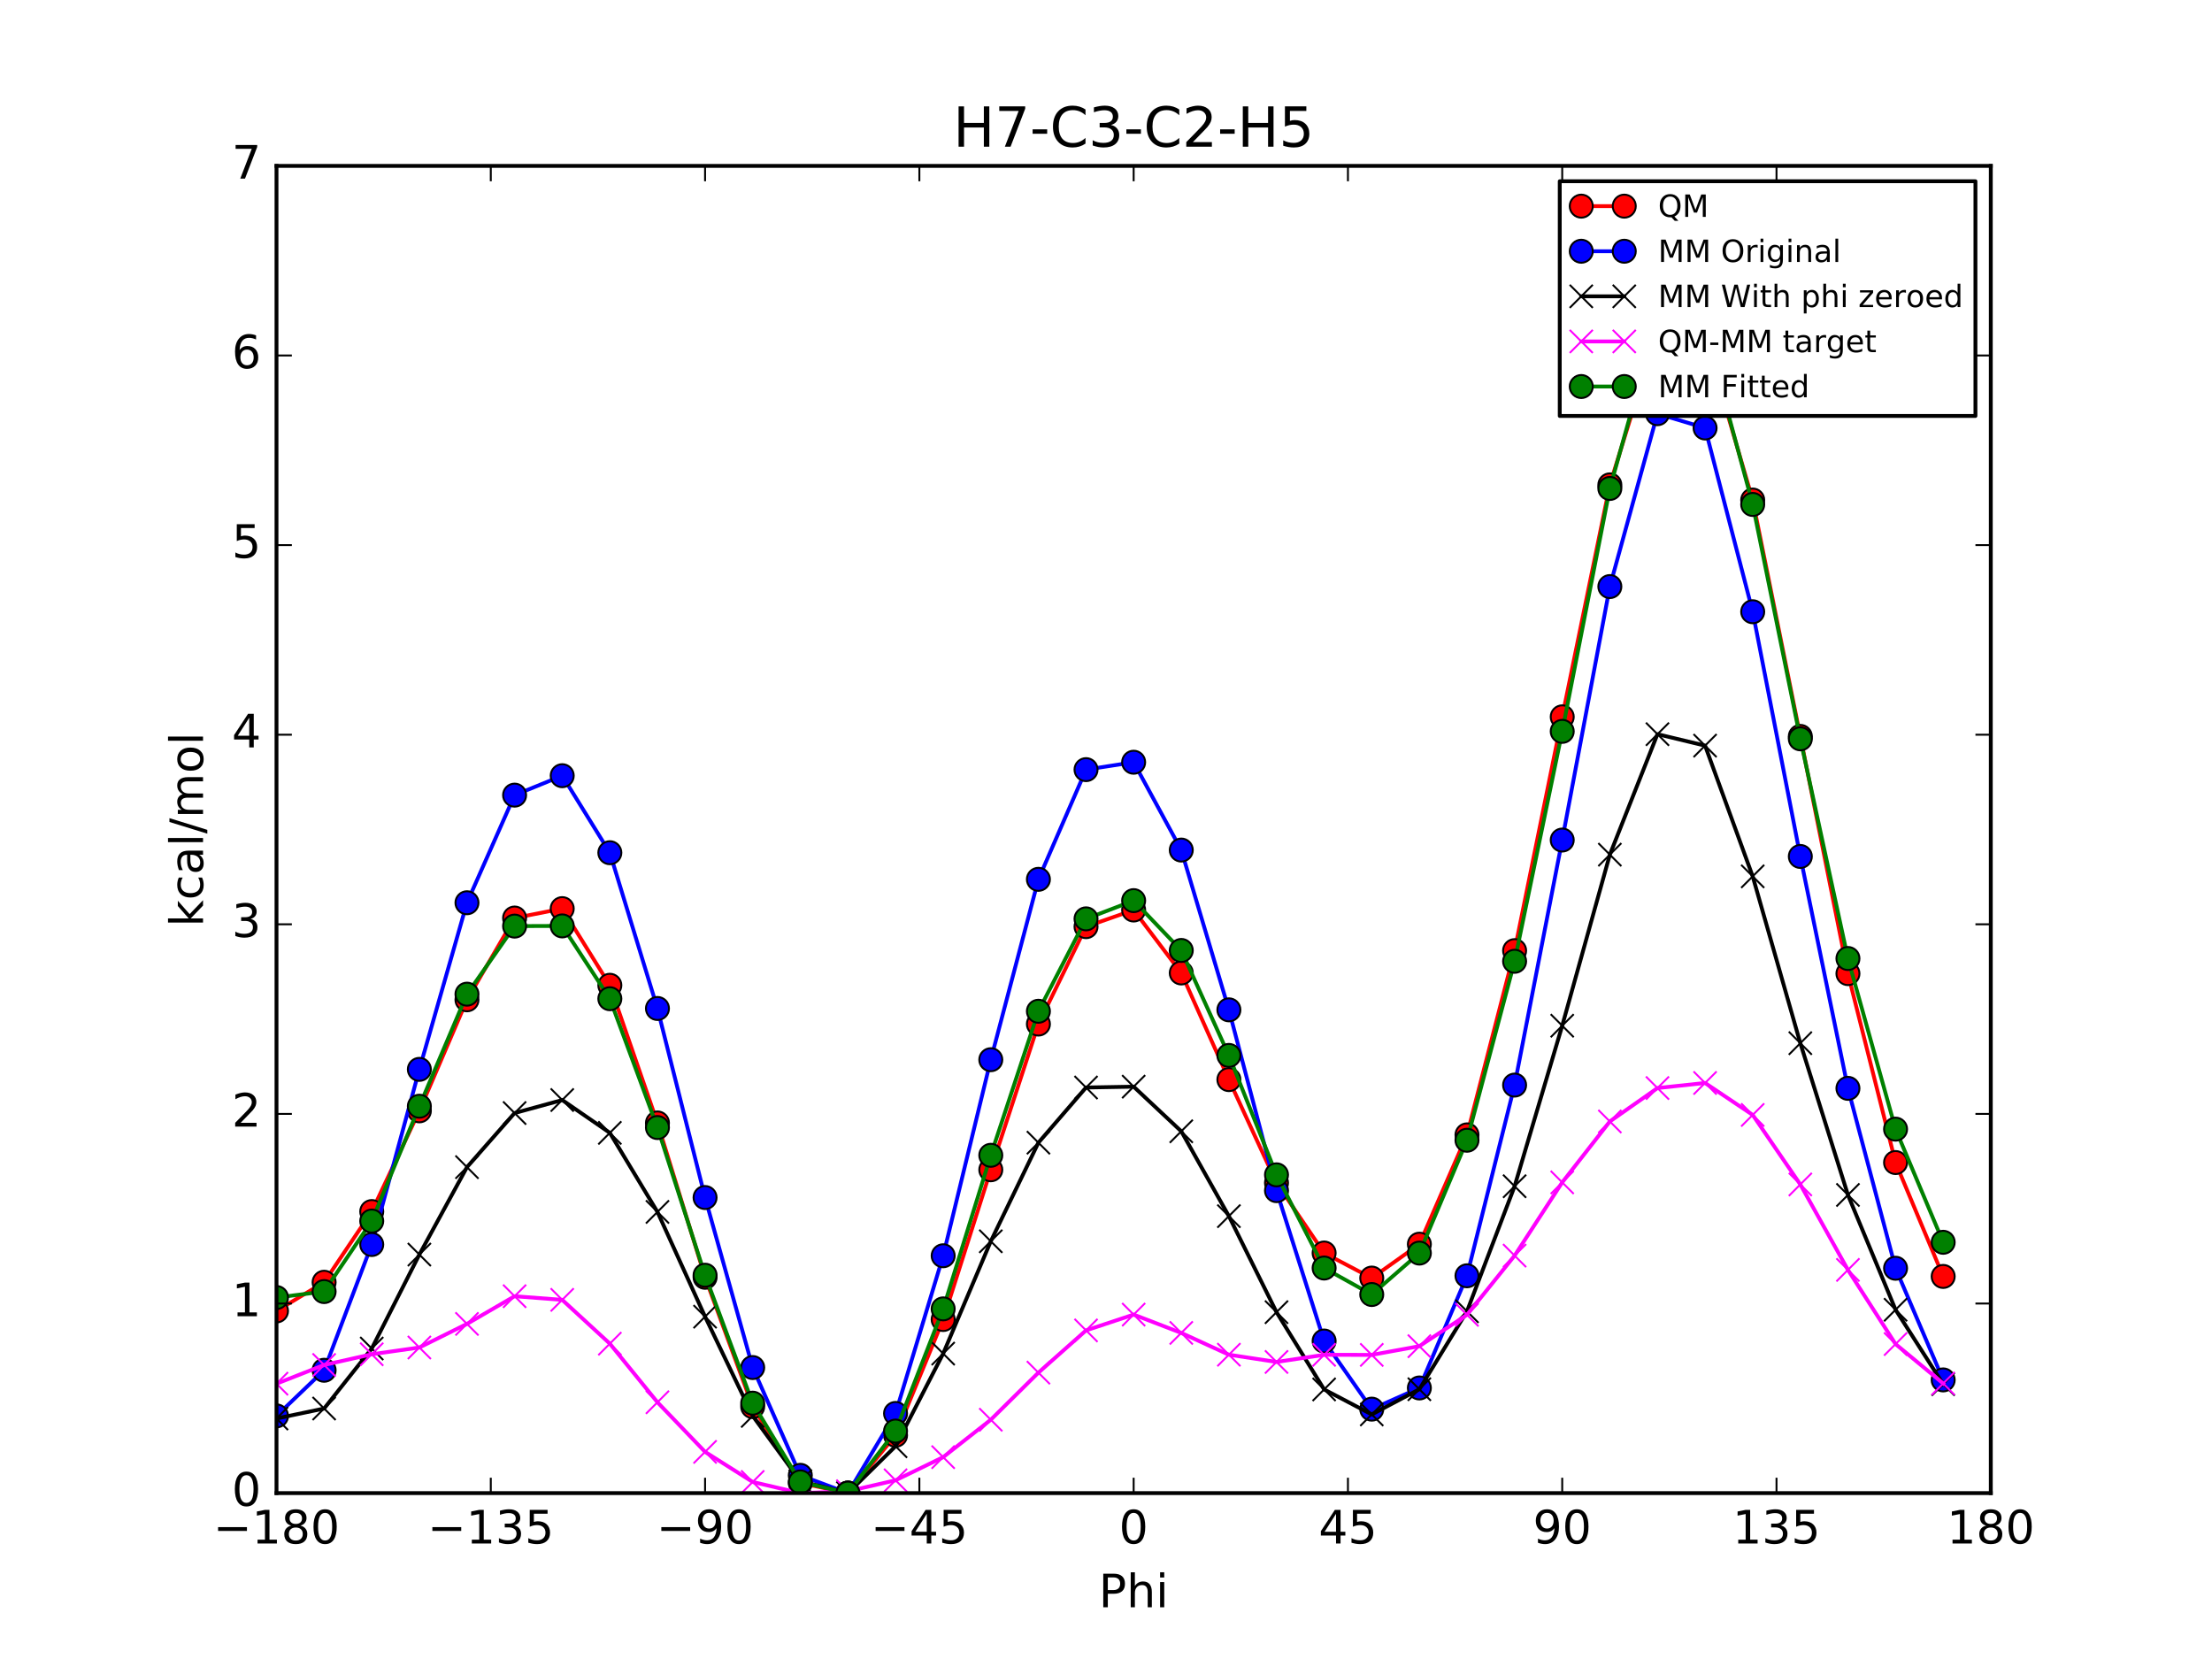 <?xml version="1.0" encoding="utf-8" standalone="no"?>
<!DOCTYPE svg PUBLIC "-//W3C//DTD SVG 1.1//EN"
  "http://www.w3.org/Graphics/SVG/1.1/DTD/svg11.dtd">
<!-- Created with matplotlib (http://matplotlib.org/) -->
<svg height="432pt" version="1.1" viewBox="0 0 576 432" width="576pt" xmlns="http://www.w3.org/2000/svg" xmlns:xlink="http://www.w3.org/1999/xlink">
 <defs>
  <style type="text/css">
*{stroke-linecap:butt;stroke-linejoin:round;stroke-miterlimit:100000;}
  </style>
 </defs>
 <g id="figure_1">
  <g id="patch_1">
   <path d="M 0 432 
L 576 432 
L 576 0 
L 0 0 
z
" style="fill:#ffffff;"/>
  </g>
  <g id="axes_1">
   <g id="patch_2">
    <path d="M 72 388.8 
L 518.4 388.8 
L 518.4 43.2 
L 72 43.2 
z
" style="fill:#ffffff;"/>
   </g>
   <g id="line2d_1">
    <path clip-path="url(#pf44e75d1c3)" d="M 71.999 341.367 
L 84.4 333.896 
L 96.8 315.485 
L 109.2 289.26 
L 121.6 260.348 
L 134 239.053 
L 146.4 236.605 
L 158.8 256.565 
L 171.2 292.411 
L 183.6 332.603 
L 196 366.276 
L 208.4 386.17 
L 220.8 388.8 
L 233.2 373.745 
L 245.6 343.598 
L 258 304.607 
L 270.4 266.664 
L 282.8 241.301 
L 295.199 236.967 
L 307.6 253.36 
L 320 281.13 
L 332.4 308.019 
L 344.8 326.282 
L 357.2 332.809 
L 369.6 323.985 
L 382 295.519 
L 394.4 247.543 
L 406.8 186.665 
L 419.2 126.258 
L 431.6 86.191 
L 444 87.85 
L 456.4 130.21 
L 468.8 191.758 
L 481.2 253.524 
L 493.6 302.726 
L 506 332.381 
" style="fill:none;stroke:#ff0000;stroke-linecap:square;"/>
    <defs>
     <path d="M 0 3 
C 0.796 3 1.559 2.684 2.121 2.121 
C 2.684 1.559 3 0.796 3 0 
C 3 -0.796 2.684 -1.559 2.121 -2.121 
C 1.559 -2.684 0.796 -3 0 -3 
C -0.796 -3 -1.559 -2.684 -2.121 -2.121 
C -2.684 -1.559 -3 -0.796 -3 0 
C -3 0.796 -2.684 1.559 -2.121 2.121 
C -1.559 2.684 -0.796 3 0 3 
z
" id="mbdb5da9ceb" style="stroke:#000000;stroke-width:0.5;"/>
    </defs>
    <g clip-path="url(#pf44e75d1c3)">
     <use style="fill:#ff0000;stroke:#000000;stroke-width:0.5;" x="71.999" xlink:href="#mbdb5da9ceb" y="341.367"/>
     <use style="fill:#ff0000;stroke:#000000;stroke-width:0.5;" x="84.4" xlink:href="#mbdb5da9ceb" y="333.896"/>
     <use style="fill:#ff0000;stroke:#000000;stroke-width:0.5;" x="96.8" xlink:href="#mbdb5da9ceb" y="315.485"/>
     <use style="fill:#ff0000;stroke:#000000;stroke-width:0.5;" x="109.2" xlink:href="#mbdb5da9ceb" y="289.26"/>
     <use style="fill:#ff0000;stroke:#000000;stroke-width:0.5;" x="121.6" xlink:href="#mbdb5da9ceb" y="260.348"/>
     <use style="fill:#ff0000;stroke:#000000;stroke-width:0.5;" x="134" xlink:href="#mbdb5da9ceb" y="239.053"/>
     <use style="fill:#ff0000;stroke:#000000;stroke-width:0.5;" x="146.4" xlink:href="#mbdb5da9ceb" y="236.605"/>
     <use style="fill:#ff0000;stroke:#000000;stroke-width:0.5;" x="158.8" xlink:href="#mbdb5da9ceb" y="256.565"/>
     <use style="fill:#ff0000;stroke:#000000;stroke-width:0.5;" x="171.2" xlink:href="#mbdb5da9ceb" y="292.411"/>
     <use style="fill:#ff0000;stroke:#000000;stroke-width:0.5;" x="183.6" xlink:href="#mbdb5da9ceb" y="332.603"/>
     <use style="fill:#ff0000;stroke:#000000;stroke-width:0.5;" x="196" xlink:href="#mbdb5da9ceb" y="366.276"/>
     <use style="fill:#ff0000;stroke:#000000;stroke-width:0.5;" x="208.4" xlink:href="#mbdb5da9ceb" y="386.17"/>
     <use style="fill:#ff0000;stroke:#000000;stroke-width:0.5;" x="220.8" xlink:href="#mbdb5da9ceb" y="388.8"/>
     <use style="fill:#ff0000;stroke:#000000;stroke-width:0.5;" x="233.2" xlink:href="#mbdb5da9ceb" y="373.745"/>
     <use style="fill:#ff0000;stroke:#000000;stroke-width:0.5;" x="245.6" xlink:href="#mbdb5da9ceb" y="343.598"/>
     <use style="fill:#ff0000;stroke:#000000;stroke-width:0.5;" x="258" xlink:href="#mbdb5da9ceb" y="304.607"/>
     <use style="fill:#ff0000;stroke:#000000;stroke-width:0.5;" x="270.4" xlink:href="#mbdb5da9ceb" y="266.664"/>
     <use style="fill:#ff0000;stroke:#000000;stroke-width:0.5;" x="282.8" xlink:href="#mbdb5da9ceb" y="241.301"/>
     <use style="fill:#ff0000;stroke:#000000;stroke-width:0.5;" x="295.199" xlink:href="#mbdb5da9ceb" y="236.967"/>
     <use style="fill:#ff0000;stroke:#000000;stroke-width:0.5;" x="307.6" xlink:href="#mbdb5da9ceb" y="253.36"/>
     <use style="fill:#ff0000;stroke:#000000;stroke-width:0.5;" x="320" xlink:href="#mbdb5da9ceb" y="281.13"/>
     <use style="fill:#ff0000;stroke:#000000;stroke-width:0.5;" x="332.4" xlink:href="#mbdb5da9ceb" y="308.019"/>
     <use style="fill:#ff0000;stroke:#000000;stroke-width:0.5;" x="344.8" xlink:href="#mbdb5da9ceb" y="326.282"/>
     <use style="fill:#ff0000;stroke:#000000;stroke-width:0.5;" x="357.2" xlink:href="#mbdb5da9ceb" y="332.809"/>
     <use style="fill:#ff0000;stroke:#000000;stroke-width:0.5;" x="369.6" xlink:href="#mbdb5da9ceb" y="323.985"/>
     <use style="fill:#ff0000;stroke:#000000;stroke-width:0.5;" x="382" xlink:href="#mbdb5da9ceb" y="295.519"/>
     <use style="fill:#ff0000;stroke:#000000;stroke-width:0.5;" x="394.4" xlink:href="#mbdb5da9ceb" y="247.543"/>
     <use style="fill:#ff0000;stroke:#000000;stroke-width:0.5;" x="406.8" xlink:href="#mbdb5da9ceb" y="186.665"/>
     <use style="fill:#ff0000;stroke:#000000;stroke-width:0.5;" x="419.2" xlink:href="#mbdb5da9ceb" y="126.258"/>
     <use style="fill:#ff0000;stroke:#000000;stroke-width:0.5;" x="431.6" xlink:href="#mbdb5da9ceb" y="86.191"/>
     <use style="fill:#ff0000;stroke:#000000;stroke-width:0.5;" x="444" xlink:href="#mbdb5da9ceb" y="87.85"/>
     <use style="fill:#ff0000;stroke:#000000;stroke-width:0.5;" x="456.4" xlink:href="#mbdb5da9ceb" y="130.21"/>
     <use style="fill:#ff0000;stroke:#000000;stroke-width:0.5;" x="468.8" xlink:href="#mbdb5da9ceb" y="191.758"/>
     <use style="fill:#ff0000;stroke:#000000;stroke-width:0.5;" x="481.2" xlink:href="#mbdb5da9ceb" y="253.524"/>
     <use style="fill:#ff0000;stroke:#000000;stroke-width:0.5;" x="493.6" xlink:href="#mbdb5da9ceb" y="302.726"/>
     <use style="fill:#ff0000;stroke:#000000;stroke-width:0.5;" x="506" xlink:href="#mbdb5da9ceb" y="332.381"/>
    </g>
   </g>
   <g id="line2d_2">
    <path clip-path="url(#pf44e75d1c3)" d="M 71.999 368.695 
L 84.4 356.813 
L 96.8 324.069 
L 109.2 278.461 
L 121.6 235.074 
L 134 207.051 
L 146.4 201.991 
L 158.8 222.045 
L 171.2 262.605 
L 183.6 311.835 
L 196 356.106 
L 208.4 384.171 
L 220.8 388.8 
L 233.2 368.057 
L 245.6 326.997 
L 258 275.945 
L 270.4 228.975 
L 282.8 200.41 
L 295.199 198.483 
L 307.6 221.354 
L 320 262.958 
L 332.4 310.04 
L 344.8 349.199 
L 357.2 366.937 
L 369.6 361.424 
L 382 332.213 
L 394.4 282.554 
L 406.8 218.745 
L 419.2 152.741 
L 431.6 107.725 
L 444 111.449 
L 456.4 159.298 
L 468.8 223.019 
L 481.2 283.403 
L 493.6 330.249 
L 506 359.326 
" style="fill:none;stroke:#0000ff;stroke-linecap:square;"/>
    <defs>
     <path d="M 0 3 
C 0.796 3 1.559 2.684 2.121 2.121 
C 2.684 1.559 3 0.796 3 0 
C 3 -0.796 2.684 -1.559 2.121 -2.121 
C 1.559 -2.684 0.796 -3 0 -3 
C -0.796 -3 -1.559 -2.684 -2.121 -2.121 
C -2.684 -1.559 -3 -0.796 -3 0 
C -3 0.796 -2.684 1.559 -2.121 2.121 
C -1.559 2.684 -0.796 3 0 3 
z
" id="m0162aa50ae" style="stroke:#000000;stroke-width:0.5;"/>
    </defs>
    <g clip-path="url(#pf44e75d1c3)">
     <use style="fill:#0000ff;stroke:#000000;stroke-width:0.5;" x="71.999" xlink:href="#m0162aa50ae" y="368.695"/>
     <use style="fill:#0000ff;stroke:#000000;stroke-width:0.5;" x="84.4" xlink:href="#m0162aa50ae" y="356.813"/>
     <use style="fill:#0000ff;stroke:#000000;stroke-width:0.5;" x="96.8" xlink:href="#m0162aa50ae" y="324.069"/>
     <use style="fill:#0000ff;stroke:#000000;stroke-width:0.5;" x="109.2" xlink:href="#m0162aa50ae" y="278.461"/>
     <use style="fill:#0000ff;stroke:#000000;stroke-width:0.5;" x="121.6" xlink:href="#m0162aa50ae" y="235.074"/>
     <use style="fill:#0000ff;stroke:#000000;stroke-width:0.5;" x="134" xlink:href="#m0162aa50ae" y="207.051"/>
     <use style="fill:#0000ff;stroke:#000000;stroke-width:0.5;" x="146.4" xlink:href="#m0162aa50ae" y="201.991"/>
     <use style="fill:#0000ff;stroke:#000000;stroke-width:0.5;" x="158.8" xlink:href="#m0162aa50ae" y="222.045"/>
     <use style="fill:#0000ff;stroke:#000000;stroke-width:0.5;" x="171.2" xlink:href="#m0162aa50ae" y="262.605"/>
     <use style="fill:#0000ff;stroke:#000000;stroke-width:0.5;" x="183.6" xlink:href="#m0162aa50ae" y="311.835"/>
     <use style="fill:#0000ff;stroke:#000000;stroke-width:0.5;" x="196" xlink:href="#m0162aa50ae" y="356.106"/>
     <use style="fill:#0000ff;stroke:#000000;stroke-width:0.5;" x="208.4" xlink:href="#m0162aa50ae" y="384.171"/>
     <use style="fill:#0000ff;stroke:#000000;stroke-width:0.5;" x="220.8" xlink:href="#m0162aa50ae" y="388.8"/>
     <use style="fill:#0000ff;stroke:#000000;stroke-width:0.5;" x="233.2" xlink:href="#m0162aa50ae" y="368.057"/>
     <use style="fill:#0000ff;stroke:#000000;stroke-width:0.5;" x="245.6" xlink:href="#m0162aa50ae" y="326.997"/>
     <use style="fill:#0000ff;stroke:#000000;stroke-width:0.5;" x="258" xlink:href="#m0162aa50ae" y="275.945"/>
     <use style="fill:#0000ff;stroke:#000000;stroke-width:0.5;" x="270.4" xlink:href="#m0162aa50ae" y="228.975"/>
     <use style="fill:#0000ff;stroke:#000000;stroke-width:0.5;" x="282.8" xlink:href="#m0162aa50ae" y="200.41"/>
     <use style="fill:#0000ff;stroke:#000000;stroke-width:0.5;" x="295.199" xlink:href="#m0162aa50ae" y="198.483"/>
     <use style="fill:#0000ff;stroke:#000000;stroke-width:0.5;" x="307.6" xlink:href="#m0162aa50ae" y="221.354"/>
     <use style="fill:#0000ff;stroke:#000000;stroke-width:0.5;" x="320" xlink:href="#m0162aa50ae" y="262.958"/>
     <use style="fill:#0000ff;stroke:#000000;stroke-width:0.5;" x="332.4" xlink:href="#m0162aa50ae" y="310.04"/>
     <use style="fill:#0000ff;stroke:#000000;stroke-width:0.5;" x="344.8" xlink:href="#m0162aa50ae" y="349.199"/>
     <use style="fill:#0000ff;stroke:#000000;stroke-width:0.5;" x="357.2" xlink:href="#m0162aa50ae" y="366.937"/>
     <use style="fill:#0000ff;stroke:#000000;stroke-width:0.5;" x="369.6" xlink:href="#m0162aa50ae" y="361.424"/>
     <use style="fill:#0000ff;stroke:#000000;stroke-width:0.5;" x="382" xlink:href="#m0162aa50ae" y="332.213"/>
     <use style="fill:#0000ff;stroke:#000000;stroke-width:0.5;" x="394.4" xlink:href="#m0162aa50ae" y="282.554"/>
     <use style="fill:#0000ff;stroke:#000000;stroke-width:0.5;" x="406.8" xlink:href="#m0162aa50ae" y="218.745"/>
     <use style="fill:#0000ff;stroke:#000000;stroke-width:0.5;" x="419.2" xlink:href="#m0162aa50ae" y="152.741"/>
     <use style="fill:#0000ff;stroke:#000000;stroke-width:0.5;" x="431.6" xlink:href="#m0162aa50ae" y="107.725"/>
     <use style="fill:#0000ff;stroke:#000000;stroke-width:0.5;" x="444" xlink:href="#m0162aa50ae" y="111.449"/>
     <use style="fill:#0000ff;stroke:#000000;stroke-width:0.5;" x="456.4" xlink:href="#m0162aa50ae" y="159.298"/>
     <use style="fill:#0000ff;stroke:#000000;stroke-width:0.5;" x="468.8" xlink:href="#m0162aa50ae" y="223.019"/>
     <use style="fill:#0000ff;stroke:#000000;stroke-width:0.5;" x="481.2" xlink:href="#m0162aa50ae" y="283.403"/>
     <use style="fill:#0000ff;stroke:#000000;stroke-width:0.5;" x="493.6" xlink:href="#m0162aa50ae" y="330.249"/>
     <use style="fill:#0000ff;stroke:#000000;stroke-width:0.5;" x="506" xlink:href="#m0162aa50ae" y="359.326"/>
    </g>
   </g>
   <g id="line2d_3">
    <path clip-path="url(#pf44e75d1c3)" d="M 71.999 369.376 
L 84.4 366.776 
L 96.8 351.153 
L 109.2 326.687 
L 121.6 303.924 
L 134 289.835 
L 146.4 286.444 
L 158.8 294.995 
L 171.2 315.581 
L 183.6 342.854 
L 196 368.693 
L 208.4 385.685 
L 220.8 388.8 
L 233.2 376.593 
L 245.6 352.474 
L 258 323.229 
L 270.4 297.547 
L 282.8 283.185 
L 295.199 282.965 
L 307.6 294.588 
L 320 316.684 
L 332.4 341.686 
L 344.8 361.805 
L 357.2 368.314 
L 369.6 361.757 
L 382 341.461 
L 394.4 308.896 
L 406.8 267.089 
L 419.2 222.549 
L 431.6 191.18 
L 444 194.16 
L 456.4 228.201 
L 468.8 271.645 
L 481.2 311.163 
L 493.6 341.053 
L 506 360.441 
" style="fill:none;stroke:#000000;stroke-linecap:square;"/>
    <defs>
     <path d="M -3 3 
L 3 -3 
M -3 -3 
L 3 3 
" id="m98002f7293" style="stroke:#000000;stroke-width:0.5;"/>
    </defs>
    <g clip-path="url(#pf44e75d1c3)">
     <use style="stroke:#000000;stroke-width:0.5;" x="71.999" xlink:href="#m98002f7293" y="369.376"/>
     <use style="stroke:#000000;stroke-width:0.5;" x="84.4" xlink:href="#m98002f7293" y="366.776"/>
     <use style="stroke:#000000;stroke-width:0.5;" x="96.8" xlink:href="#m98002f7293" y="351.153"/>
     <use style="stroke:#000000;stroke-width:0.5;" x="109.2" xlink:href="#m98002f7293" y="326.687"/>
     <use style="stroke:#000000;stroke-width:0.5;" x="121.6" xlink:href="#m98002f7293" y="303.924"/>
     <use style="stroke:#000000;stroke-width:0.5;" x="134" xlink:href="#m98002f7293" y="289.835"/>
     <use style="stroke:#000000;stroke-width:0.5;" x="146.4" xlink:href="#m98002f7293" y="286.444"/>
     <use style="stroke:#000000;stroke-width:0.5;" x="158.8" xlink:href="#m98002f7293" y="294.995"/>
     <use style="stroke:#000000;stroke-width:0.5;" x="171.2" xlink:href="#m98002f7293" y="315.581"/>
     <use style="stroke:#000000;stroke-width:0.5;" x="183.6" xlink:href="#m98002f7293" y="342.854"/>
     <use style="stroke:#000000;stroke-width:0.5;" x="196" xlink:href="#m98002f7293" y="368.693"/>
     <use style="stroke:#000000;stroke-width:0.5;" x="208.4" xlink:href="#m98002f7293" y="385.685"/>
     <use style="stroke:#000000;stroke-width:0.5;" x="220.8" xlink:href="#m98002f7293" y="388.8"/>
     <use style="stroke:#000000;stroke-width:0.5;" x="233.2" xlink:href="#m98002f7293" y="376.593"/>
     <use style="stroke:#000000;stroke-width:0.5;" x="245.6" xlink:href="#m98002f7293" y="352.474"/>
     <use style="stroke:#000000;stroke-width:0.5;" x="258" xlink:href="#m98002f7293" y="323.229"/>
     <use style="stroke:#000000;stroke-width:0.5;" x="270.4" xlink:href="#m98002f7293" y="297.547"/>
     <use style="stroke:#000000;stroke-width:0.5;" x="282.8" xlink:href="#m98002f7293" y="283.185"/>
     <use style="stroke:#000000;stroke-width:0.5;" x="295.199" xlink:href="#m98002f7293" y="282.965"/>
     <use style="stroke:#000000;stroke-width:0.5;" x="307.6" xlink:href="#m98002f7293" y="294.588"/>
     <use style="stroke:#000000;stroke-width:0.5;" x="320" xlink:href="#m98002f7293" y="316.684"/>
     <use style="stroke:#000000;stroke-width:0.5;" x="332.4" xlink:href="#m98002f7293" y="341.686"/>
     <use style="stroke:#000000;stroke-width:0.5;" x="344.8" xlink:href="#m98002f7293" y="361.805"/>
     <use style="stroke:#000000;stroke-width:0.5;" x="357.2" xlink:href="#m98002f7293" y="368.314"/>
     <use style="stroke:#000000;stroke-width:0.5;" x="369.6" xlink:href="#m98002f7293" y="361.757"/>
     <use style="stroke:#000000;stroke-width:0.5;" x="382" xlink:href="#m98002f7293" y="341.461"/>
     <use style="stroke:#000000;stroke-width:0.5;" x="394.4" xlink:href="#m98002f7293" y="308.896"/>
     <use style="stroke:#000000;stroke-width:0.5;" x="406.8" xlink:href="#m98002f7293" y="267.089"/>
     <use style="stroke:#000000;stroke-width:0.5;" x="419.2" xlink:href="#m98002f7293" y="222.549"/>
     <use style="stroke:#000000;stroke-width:0.5;" x="431.6" xlink:href="#m98002f7293" y="191.18"/>
     <use style="stroke:#000000;stroke-width:0.5;" x="444" xlink:href="#m98002f7293" y="194.16"/>
     <use style="stroke:#000000;stroke-width:0.5;" x="456.4" xlink:href="#m98002f7293" y="228.201"/>
     <use style="stroke:#000000;stroke-width:0.5;" x="468.8" xlink:href="#m98002f7293" y="271.645"/>
     <use style="stroke:#000000;stroke-width:0.5;" x="481.2" xlink:href="#m98002f7293" y="311.163"/>
     <use style="stroke:#000000;stroke-width:0.5;" x="493.6" xlink:href="#m98002f7293" y="341.053"/>
     <use style="stroke:#000000;stroke-width:0.5;" x="506" xlink:href="#m98002f7293" y="360.441"/>
    </g>
   </g>
   <g id="line2d_4">
    <path clip-path="url(#pf44e75d1c3)" d="M 71.999 360.307 
L 84.4 355.436 
L 96.8 352.647 
L 109.2 350.888 
L 121.6 344.739 
L 134 337.534 
L 146.4 338.477 
L 158.8 349.885 
L 171.2 365.146 
L 183.6 378.064 
L 196 385.899 
L 208.4 388.8 
L 220.8 388.316 
L 233.2 385.467 
L 245.6 379.44 
L 258 369.694 
L 270.4 357.433 
L 282.8 346.433 
L 295.199 342.318 
L 307.6 347.088 
L 320 352.762 
L 332.4 354.649 
L 344.8 352.792 
L 357.2 352.811 
L 369.6 350.544 
L 382 342.374 
L 394.4 326.962 
L 406.8 307.891 
L 419.2 292.025 
L 431.6 283.326 
L 444 282.006 
L 456.4 290.325 
L 468.8 308.429 
L 481.2 330.677 
L 493.6 349.989 
L 506 360.256 
" style="fill:none;stroke:#ff00ff;stroke-linecap:square;"/>
    <defs>
     <path d="M -3 3 
L 3 -3 
M -3 -3 
L 3 3 
" id="m5c7568537c" style="stroke:#ff00ff;stroke-width:0.5;"/>
    </defs>
    <g clip-path="url(#pf44e75d1c3)">
     <use style="fill:#ff00ff;stroke:#ff00ff;stroke-width:0.5;" x="71.999" xlink:href="#m5c7568537c" y="360.307"/>
     <use style="fill:#ff00ff;stroke:#ff00ff;stroke-width:0.5;" x="84.4" xlink:href="#m5c7568537c" y="355.436"/>
     <use style="fill:#ff00ff;stroke:#ff00ff;stroke-width:0.5;" x="96.8" xlink:href="#m5c7568537c" y="352.647"/>
     <use style="fill:#ff00ff;stroke:#ff00ff;stroke-width:0.5;" x="109.2" xlink:href="#m5c7568537c" y="350.888"/>
     <use style="fill:#ff00ff;stroke:#ff00ff;stroke-width:0.5;" x="121.6" xlink:href="#m5c7568537c" y="344.739"/>
     <use style="fill:#ff00ff;stroke:#ff00ff;stroke-width:0.5;" x="134" xlink:href="#m5c7568537c" y="337.534"/>
     <use style="fill:#ff00ff;stroke:#ff00ff;stroke-width:0.5;" x="146.4" xlink:href="#m5c7568537c" y="338.477"/>
     <use style="fill:#ff00ff;stroke:#ff00ff;stroke-width:0.5;" x="158.8" xlink:href="#m5c7568537c" y="349.885"/>
     <use style="fill:#ff00ff;stroke:#ff00ff;stroke-width:0.5;" x="171.2" xlink:href="#m5c7568537c" y="365.146"/>
     <use style="fill:#ff00ff;stroke:#ff00ff;stroke-width:0.5;" x="183.6" xlink:href="#m5c7568537c" y="378.064"/>
     <use style="fill:#ff00ff;stroke:#ff00ff;stroke-width:0.5;" x="196" xlink:href="#m5c7568537c" y="385.899"/>
     <use style="fill:#ff00ff;stroke:#ff00ff;stroke-width:0.5;" x="208.4" xlink:href="#m5c7568537c" y="388.8"/>
     <use style="fill:#ff00ff;stroke:#ff00ff;stroke-width:0.5;" x="220.8" xlink:href="#m5c7568537c" y="388.316"/>
     <use style="fill:#ff00ff;stroke:#ff00ff;stroke-width:0.5;" x="233.2" xlink:href="#m5c7568537c" y="385.467"/>
     <use style="fill:#ff00ff;stroke:#ff00ff;stroke-width:0.5;" x="245.6" xlink:href="#m5c7568537c" y="379.44"/>
     <use style="fill:#ff00ff;stroke:#ff00ff;stroke-width:0.5;" x="258" xlink:href="#m5c7568537c" y="369.694"/>
     <use style="fill:#ff00ff;stroke:#ff00ff;stroke-width:0.5;" x="270.4" xlink:href="#m5c7568537c" y="357.433"/>
     <use style="fill:#ff00ff;stroke:#ff00ff;stroke-width:0.5;" x="282.8" xlink:href="#m5c7568537c" y="346.433"/>
     <use style="fill:#ff00ff;stroke:#ff00ff;stroke-width:0.5;" x="295.199" xlink:href="#m5c7568537c" y="342.318"/>
     <use style="fill:#ff00ff;stroke:#ff00ff;stroke-width:0.5;" x="307.6" xlink:href="#m5c7568537c" y="347.088"/>
     <use style="fill:#ff00ff;stroke:#ff00ff;stroke-width:0.5;" x="320" xlink:href="#m5c7568537c" y="352.762"/>
     <use style="fill:#ff00ff;stroke:#ff00ff;stroke-width:0.5;" x="332.4" xlink:href="#m5c7568537c" y="354.649"/>
     <use style="fill:#ff00ff;stroke:#ff00ff;stroke-width:0.5;" x="344.8" xlink:href="#m5c7568537c" y="352.792"/>
     <use style="fill:#ff00ff;stroke:#ff00ff;stroke-width:0.5;" x="357.2" xlink:href="#m5c7568537c" y="352.811"/>
     <use style="fill:#ff00ff;stroke:#ff00ff;stroke-width:0.5;" x="369.6" xlink:href="#m5c7568537c" y="350.544"/>
     <use style="fill:#ff00ff;stroke:#ff00ff;stroke-width:0.5;" x="382" xlink:href="#m5c7568537c" y="342.374"/>
     <use style="fill:#ff00ff;stroke:#ff00ff;stroke-width:0.5;" x="394.4" xlink:href="#m5c7568537c" y="326.962"/>
     <use style="fill:#ff00ff;stroke:#ff00ff;stroke-width:0.5;" x="406.8" xlink:href="#m5c7568537c" y="307.891"/>
     <use style="fill:#ff00ff;stroke:#ff00ff;stroke-width:0.5;" x="419.2" xlink:href="#m5c7568537c" y="292.025"/>
     <use style="fill:#ff00ff;stroke:#ff00ff;stroke-width:0.5;" x="431.6" xlink:href="#m5c7568537c" y="283.326"/>
     <use style="fill:#ff00ff;stroke:#ff00ff;stroke-width:0.5;" x="444" xlink:href="#m5c7568537c" y="282.006"/>
     <use style="fill:#ff00ff;stroke:#ff00ff;stroke-width:0.5;" x="456.4" xlink:href="#m5c7568537c" y="290.325"/>
     <use style="fill:#ff00ff;stroke:#ff00ff;stroke-width:0.5;" x="468.8" xlink:href="#m5c7568537c" y="308.429"/>
     <use style="fill:#ff00ff;stroke:#ff00ff;stroke-width:0.5;" x="481.2" xlink:href="#m5c7568537c" y="330.677"/>
     <use style="fill:#ff00ff;stroke:#ff00ff;stroke-width:0.5;" x="493.6" xlink:href="#m5c7568537c" y="349.989"/>
     <use style="fill:#ff00ff;stroke:#ff00ff;stroke-width:0.5;" x="506" xlink:href="#m5c7568537c" y="360.256"/>
    </g>
   </g>
   <g id="line2d_5">
    <path clip-path="url(#pf44e75d1c3)" d="M 71.999 337.872 
L 84.4 336.323 
L 96.8 317.959 
L 109.2 288.059 
L 121.6 258.878 
L 134 241.155 
L 146.4 241.107 
L 158.8 260.063 
L 171.2 293.61 
L 183.6 332.065 
L 196 365.379 
L 208.4 385.892 
L 220.8 388.8 
L 233.2 372.647 
L 245.6 340.829 
L 258 300.836 
L 270.4 263.328 
L 282.8 239.267 
L 295.199 234.519 
L 307.6 247.494 
L 320 274.829 
L 332.4 305.923 
L 344.8 330.195 
L 357.2 337.091 
L 369.6 326.303 
L 382 296.918 
L 394.4 250.32 
L 406.8 190.447 
L 419.2 127.193 
L 431.6 82.822 
L 444 85.44 
L 456.4 131.357 
L 468.8 192.387 
L 481.2 249.59 
L 493.6 294.026 
L 506 323.488 
" style="fill:none;stroke:#008000;stroke-linecap:square;"/>
    <defs>
     <path d="M 0 3 
C 0.796 3 1.559 2.684 2.121 2.121 
C 2.684 1.559 3 0.796 3 0 
C 3 -0.796 2.684 -1.559 2.121 -2.121 
C 1.559 -2.684 0.796 -3 0 -3 
C -0.796 -3 -1.559 -2.684 -2.121 -2.121 
C -2.684 -1.559 -3 -0.796 -3 0 
C -3 0.796 -2.684 1.559 -2.121 2.121 
C -1.559 2.684 -0.796 3 0 3 
z
" id="m84006748d9" style="stroke:#000000;stroke-width:0.5;"/>
    </defs>
    <g clip-path="url(#pf44e75d1c3)">
     <use style="fill:#008000;stroke:#000000;stroke-width:0.5;" x="71.999" xlink:href="#m84006748d9" y="337.872"/>
     <use style="fill:#008000;stroke:#000000;stroke-width:0.5;" x="84.4" xlink:href="#m84006748d9" y="336.323"/>
     <use style="fill:#008000;stroke:#000000;stroke-width:0.5;" x="96.8" xlink:href="#m84006748d9" y="317.959"/>
     <use style="fill:#008000;stroke:#000000;stroke-width:0.5;" x="109.2" xlink:href="#m84006748d9" y="288.059"/>
     <use style="fill:#008000;stroke:#000000;stroke-width:0.5;" x="121.6" xlink:href="#m84006748d9" y="258.878"/>
     <use style="fill:#008000;stroke:#000000;stroke-width:0.5;" x="134" xlink:href="#m84006748d9" y="241.155"/>
     <use style="fill:#008000;stroke:#000000;stroke-width:0.5;" x="146.4" xlink:href="#m84006748d9" y="241.107"/>
     <use style="fill:#008000;stroke:#000000;stroke-width:0.5;" x="158.8" xlink:href="#m84006748d9" y="260.063"/>
     <use style="fill:#008000;stroke:#000000;stroke-width:0.5;" x="171.2" xlink:href="#m84006748d9" y="293.61"/>
     <use style="fill:#008000;stroke:#000000;stroke-width:0.5;" x="183.6" xlink:href="#m84006748d9" y="332.065"/>
     <use style="fill:#008000;stroke:#000000;stroke-width:0.5;" x="196" xlink:href="#m84006748d9" y="365.379"/>
     <use style="fill:#008000;stroke:#000000;stroke-width:0.5;" x="208.4" xlink:href="#m84006748d9" y="385.892"/>
     <use style="fill:#008000;stroke:#000000;stroke-width:0.5;" x="220.8" xlink:href="#m84006748d9" y="388.8"/>
     <use style="fill:#008000;stroke:#000000;stroke-width:0.5;" x="233.2" xlink:href="#m84006748d9" y="372.647"/>
     <use style="fill:#008000;stroke:#000000;stroke-width:0.5;" x="245.6" xlink:href="#m84006748d9" y="340.829"/>
     <use style="fill:#008000;stroke:#000000;stroke-width:0.5;" x="258" xlink:href="#m84006748d9" y="300.836"/>
     <use style="fill:#008000;stroke:#000000;stroke-width:0.5;" x="270.4" xlink:href="#m84006748d9" y="263.328"/>
     <use style="fill:#008000;stroke:#000000;stroke-width:0.5;" x="282.8" xlink:href="#m84006748d9" y="239.267"/>
     <use style="fill:#008000;stroke:#000000;stroke-width:0.5;" x="295.199" xlink:href="#m84006748d9" y="234.519"/>
     <use style="fill:#008000;stroke:#000000;stroke-width:0.5;" x="307.6" xlink:href="#m84006748d9" y="247.494"/>
     <use style="fill:#008000;stroke:#000000;stroke-width:0.5;" x="320" xlink:href="#m84006748d9" y="274.829"/>
     <use style="fill:#008000;stroke:#000000;stroke-width:0.5;" x="332.4" xlink:href="#m84006748d9" y="305.923"/>
     <use style="fill:#008000;stroke:#000000;stroke-width:0.5;" x="344.8" xlink:href="#m84006748d9" y="330.195"/>
     <use style="fill:#008000;stroke:#000000;stroke-width:0.5;" x="357.2" xlink:href="#m84006748d9" y="337.091"/>
     <use style="fill:#008000;stroke:#000000;stroke-width:0.5;" x="369.6" xlink:href="#m84006748d9" y="326.303"/>
     <use style="fill:#008000;stroke:#000000;stroke-width:0.5;" x="382" xlink:href="#m84006748d9" y="296.918"/>
     <use style="fill:#008000;stroke:#000000;stroke-width:0.5;" x="394.4" xlink:href="#m84006748d9" y="250.32"/>
     <use style="fill:#008000;stroke:#000000;stroke-width:0.5;" x="406.8" xlink:href="#m84006748d9" y="190.447"/>
     <use style="fill:#008000;stroke:#000000;stroke-width:0.5;" x="419.2" xlink:href="#m84006748d9" y="127.193"/>
     <use style="fill:#008000;stroke:#000000;stroke-width:0.5;" x="431.6" xlink:href="#m84006748d9" y="82.822"/>
     <use style="fill:#008000;stroke:#000000;stroke-width:0.5;" x="444" xlink:href="#m84006748d9" y="85.44"/>
     <use style="fill:#008000;stroke:#000000;stroke-width:0.5;" x="456.4" xlink:href="#m84006748d9" y="131.357"/>
     <use style="fill:#008000;stroke:#000000;stroke-width:0.5;" x="468.8" xlink:href="#m84006748d9" y="192.387"/>
     <use style="fill:#008000;stroke:#000000;stroke-width:0.5;" x="481.2" xlink:href="#m84006748d9" y="249.59"/>
     <use style="fill:#008000;stroke:#000000;stroke-width:0.5;" x="493.6" xlink:href="#m84006748d9" y="294.026"/>
     <use style="fill:#008000;stroke:#000000;stroke-width:0.5;" x="506" xlink:href="#m84006748d9" y="323.488"/>
    </g>
   </g>
   <g id="patch_3">
    <path d="M 72 388.8 
L 518.4 388.8 
" style="fill:none;stroke:#000000;stroke-linecap:square;stroke-linejoin:miter;"/>
   </g>
   <g id="patch_4">
    <path d="M 518.4 388.8 
L 518.4 43.2 
" style="fill:none;stroke:#000000;stroke-linecap:square;stroke-linejoin:miter;"/>
   </g>
   <g id="patch_5">
    <path d="M 72 43.2 
L 518.4 43.2 
" style="fill:none;stroke:#000000;stroke-linecap:square;stroke-linejoin:miter;"/>
   </g>
   <g id="patch_6">
    <path d="M 72 388.8 
L 72 43.2 
" style="fill:none;stroke:#000000;stroke-linecap:square;stroke-linejoin:miter;"/>
   </g>
   <g id="matplotlib.axis_1">
    <g id="xtick_1">
     <g id="line2d_6">
      <defs>
       <path d="M 0 0 
L 0 -4 
" id="me7fbe42ae6" style="stroke:#000000;stroke-width:0.5;"/>
      </defs>
      <g>
       <use style="stroke:#000000;stroke-width:0.5;" x="72.0" xlink:href="#me7fbe42ae6" y="388.8"/>
      </g>
     </g>
     <g id="line2d_7">
      <defs>
       <path d="M 0 0 
L 0 4 
" id="m6eb5e0d225" style="stroke:#000000;stroke-width:0.5;"/>
      </defs>
      <g>
       <use style="stroke:#000000;stroke-width:0.5;" x="72.0" xlink:href="#m6eb5e0d225" y="43.2"/>
      </g>
     </g>
     <g id="text_1">
      <!-- −180 -->
      <defs>
       <path d="M 31.781 34.625 
Q 24.75 34.625 20.719 30.859 
Q 16.703 27.094 16.703 20.516 
Q 16.703 13.922 20.719 10.156 
Q 24.75 6.391 31.781 6.391 
Q 38.812 6.391 42.859 10.172 
Q 46.922 13.969 46.922 20.516 
Q 46.922 27.094 42.891 30.859 
Q 38.875 34.625 31.781 34.625 
M 21.922 38.812 
Q 15.578 40.375 12.031 44.719 
Q 8.5 49.078 8.5 55.328 
Q 8.5 64.062 14.719 69.141 
Q 20.953 74.219 31.781 74.219 
Q 42.672 74.219 48.875 69.141 
Q 55.078 64.062 55.078 55.328 
Q 55.078 49.078 51.531 44.719 
Q 48 40.375 41.703 38.812 
Q 48.828 37.156 52.797 32.312 
Q 56.781 27.484 56.781 20.516 
Q 56.781 9.906 50.312 4.234 
Q 43.844 -1.422 31.781 -1.422 
Q 19.734 -1.422 13.25 4.234 
Q 6.781 9.906 6.781 20.516 
Q 6.781 27.484 10.781 32.312 
Q 14.797 37.156 21.922 38.812 
M 18.312 54.391 
Q 18.312 48.734 21.844 45.562 
Q 25.391 42.391 31.781 42.391 
Q 38.141 42.391 41.719 45.562 
Q 45.312 48.734 45.312 54.391 
Q 45.312 60.062 41.719 63.234 
Q 38.141 66.406 31.781 66.406 
Q 25.391 66.406 21.844 63.234 
Q 18.312 60.062 18.312 54.391 
" id="BitstreamVeraSans-Roman-38"/>
       <path d="M 12.406 8.297 
L 28.516 8.297 
L 28.516 63.922 
L 10.984 60.406 
L 10.984 69.391 
L 28.422 72.906 
L 38.281 72.906 
L 38.281 8.297 
L 54.391 8.297 
L 54.391 0 
L 12.406 0 
z
" id="BitstreamVeraSans-Roman-31"/>
       <path d="M 10.594 35.5 
L 73.188 35.5 
L 73.188 27.203 
L 10.594 27.203 
z
" id="BitstreamVeraSans-Roman-2212"/>
       <path d="M 31.781 66.406 
Q 24.172 66.406 20.328 58.906 
Q 16.5 51.422 16.5 36.375 
Q 16.5 21.391 20.328 13.891 
Q 24.172 6.391 31.781 6.391 
Q 39.453 6.391 43.281 13.891 
Q 47.125 21.391 47.125 36.375 
Q 47.125 51.422 43.281 58.906 
Q 39.453 66.406 31.781 66.406 
M 31.781 74.219 
Q 44.047 74.219 50.516 64.516 
Q 56.984 54.828 56.984 36.375 
Q 56.984 17.969 50.516 8.266 
Q 44.047 -1.422 31.781 -1.422 
Q 19.531 -1.422 13.062 8.266 
Q 6.594 17.969 6.594 36.375 
Q 6.594 54.828 13.062 64.516 
Q 19.531 74.219 31.781 74.219 
" id="BitstreamVeraSans-Roman-30"/>
      </defs>
      <g transform="translate(55.52 401.918)scale(0.12 -0.12)">
       <use xlink:href="#BitstreamVeraSans-Roman-2212"/>
       <use x="83.789" xlink:href="#BitstreamVeraSans-Roman-31"/>
       <use x="147.412" xlink:href="#BitstreamVeraSans-Roman-38"/>
       <use x="211.035" xlink:href="#BitstreamVeraSans-Roman-30"/>
      </g>
     </g>
    </g>
    <g id="xtick_2">
     <g id="line2d_8">
      <g>
       <use style="stroke:#000000;stroke-width:0.5;" x="127.8" xlink:href="#me7fbe42ae6" y="388.8"/>
      </g>
     </g>
     <g id="line2d_9">
      <g>
       <use style="stroke:#000000;stroke-width:0.5;" x="127.8" xlink:href="#m6eb5e0d225" y="43.2"/>
      </g>
     </g>
     <g id="text_2">
      <!-- −135 -->
      <defs>
       <path d="M 10.797 72.906 
L 49.516 72.906 
L 49.516 64.594 
L 19.828 64.594 
L 19.828 46.734 
Q 21.969 47.469 24.109 47.828 
Q 26.266 48.188 28.422 48.188 
Q 40.625 48.188 47.75 41.5 
Q 54.891 34.812 54.891 23.391 
Q 54.891 11.625 47.562 5.094 
Q 40.234 -1.422 26.906 -1.422 
Q 22.312 -1.422 17.547 -0.641 
Q 12.797 0.141 7.719 1.703 
L 7.719 11.625 
Q 12.109 9.234 16.797 8.062 
Q 21.484 6.891 26.703 6.891 
Q 35.156 6.891 40.078 11.328 
Q 45.016 15.766 45.016 23.391 
Q 45.016 31 40.078 35.438 
Q 35.156 39.891 26.703 39.891 
Q 22.75 39.891 18.812 39.016 
Q 14.891 38.141 10.797 36.281 
z
" id="BitstreamVeraSans-Roman-35"/>
       <path d="M 40.578 39.312 
Q 47.656 37.797 51.625 33 
Q 55.609 28.219 55.609 21.188 
Q 55.609 10.406 48.188 4.484 
Q 40.766 -1.422 27.094 -1.422 
Q 22.516 -1.422 17.656 -0.516 
Q 12.797 0.391 7.625 2.203 
L 7.625 11.719 
Q 11.719 9.328 16.594 8.109 
Q 21.484 6.891 26.812 6.891 
Q 36.078 6.891 40.938 10.547 
Q 45.797 14.203 45.797 21.188 
Q 45.797 27.641 41.281 31.266 
Q 36.766 34.906 28.719 34.906 
L 20.219 34.906 
L 20.219 43.016 
L 29.109 43.016 
Q 36.375 43.016 40.234 45.922 
Q 44.094 48.828 44.094 54.297 
Q 44.094 59.906 40.109 62.906 
Q 36.141 65.922 28.719 65.922 
Q 24.656 65.922 20.016 65.031 
Q 15.375 64.156 9.812 62.312 
L 9.812 71.094 
Q 15.438 72.656 20.344 73.438 
Q 25.25 74.219 29.594 74.219 
Q 40.828 74.219 47.359 69.109 
Q 53.906 64.016 53.906 55.328 
Q 53.906 49.266 50.438 45.094 
Q 46.969 40.922 40.578 39.312 
" id="BitstreamVeraSans-Roman-33"/>
      </defs>
      <g transform="translate(111.32 401.918)scale(0.12 -0.12)">
       <use xlink:href="#BitstreamVeraSans-Roman-2212"/>
       <use x="83.789" xlink:href="#BitstreamVeraSans-Roman-31"/>
       <use x="147.412" xlink:href="#BitstreamVeraSans-Roman-33"/>
       <use x="211.035" xlink:href="#BitstreamVeraSans-Roman-35"/>
      </g>
     </g>
    </g>
    <g id="xtick_3">
     <g id="line2d_10">
      <g>
       <use style="stroke:#000000;stroke-width:0.5;" x="183.6" xlink:href="#me7fbe42ae6" y="388.8"/>
      </g>
     </g>
     <g id="line2d_11">
      <g>
       <use style="stroke:#000000;stroke-width:0.5;" x="183.6" xlink:href="#m6eb5e0d225" y="43.2"/>
      </g>
     </g>
     <g id="text_3">
      <!-- −90 -->
      <defs>
       <path d="M 10.984 1.516 
L 10.984 10.5 
Q 14.703 8.734 18.5 7.812 
Q 22.312 6.891 25.984 6.891 
Q 35.75 6.891 40.891 13.453 
Q 46.047 20.016 46.781 33.406 
Q 43.953 29.203 39.594 26.953 
Q 35.25 24.703 29.984 24.703 
Q 19.047 24.703 12.672 31.312 
Q 6.297 37.938 6.297 49.422 
Q 6.297 60.641 12.938 67.422 
Q 19.578 74.219 30.609 74.219 
Q 43.266 74.219 49.922 64.516 
Q 56.594 54.828 56.594 36.375 
Q 56.594 19.141 48.406 8.859 
Q 40.234 -1.422 26.422 -1.422 
Q 22.703 -1.422 18.891 -0.688 
Q 15.094 0.047 10.984 1.516 
M 30.609 32.422 
Q 37.25 32.422 41.125 36.953 
Q 45.016 41.5 45.016 49.422 
Q 45.016 57.281 41.125 61.844 
Q 37.25 66.406 30.609 66.406 
Q 23.969 66.406 20.094 61.844 
Q 16.219 57.281 16.219 49.422 
Q 16.219 41.5 20.094 36.953 
Q 23.969 32.422 30.609 32.422 
" id="BitstreamVeraSans-Roman-39"/>
      </defs>
      <g transform="translate(170.937 401.918)scale(0.12 -0.12)">
       <use xlink:href="#BitstreamVeraSans-Roman-2212"/>
       <use x="83.789" xlink:href="#BitstreamVeraSans-Roman-39"/>
       <use x="147.412" xlink:href="#BitstreamVeraSans-Roman-30"/>
      </g>
     </g>
    </g>
    <g id="xtick_4">
     <g id="line2d_12">
      <g>
       <use style="stroke:#000000;stroke-width:0.5;" x="239.4" xlink:href="#me7fbe42ae6" y="388.8"/>
      </g>
     </g>
     <g id="line2d_13">
      <g>
       <use style="stroke:#000000;stroke-width:0.5;" x="239.4" xlink:href="#m6eb5e0d225" y="43.2"/>
      </g>
     </g>
     <g id="text_4">
      <!-- −45 -->
      <defs>
       <path d="M 37.797 64.312 
L 12.891 25.391 
L 37.797 25.391 
z
M 35.203 72.906 
L 47.609 72.906 
L 47.609 25.391 
L 58.016 25.391 
L 58.016 17.188 
L 47.609 17.188 
L 47.609 0 
L 37.797 0 
L 37.797 17.188 
L 4.891 17.188 
L 4.891 26.703 
z
" id="BitstreamVeraSans-Roman-34"/>
      </defs>
      <g transform="translate(226.737 401.918)scale(0.12 -0.12)">
       <use xlink:href="#BitstreamVeraSans-Roman-2212"/>
       <use x="83.789" xlink:href="#BitstreamVeraSans-Roman-34"/>
       <use x="147.412" xlink:href="#BitstreamVeraSans-Roman-35"/>
      </g>
     </g>
    </g>
    <g id="xtick_5">
     <g id="line2d_14">
      <g>
       <use style="stroke:#000000;stroke-width:0.5;" x="295.2" xlink:href="#me7fbe42ae6" y="388.8"/>
      </g>
     </g>
     <g id="line2d_15">
      <g>
       <use style="stroke:#000000;stroke-width:0.5;" x="295.2" xlink:href="#m6eb5e0d225" y="43.2"/>
      </g>
     </g>
     <g id="text_5">
      <!-- 0 -->
      <g transform="translate(291.382 401.918)scale(0.12 -0.12)">
       <use xlink:href="#BitstreamVeraSans-Roman-30"/>
      </g>
     </g>
    </g>
    <g id="xtick_6">
     <g id="line2d_16">
      <g>
       <use style="stroke:#000000;stroke-width:0.5;" x="351.0" xlink:href="#me7fbe42ae6" y="388.8"/>
      </g>
     </g>
     <g id="line2d_17">
      <g>
       <use style="stroke:#000000;stroke-width:0.5;" x="351.0" xlink:href="#m6eb5e0d225" y="43.2"/>
      </g>
     </g>
     <g id="text_6">
      <!-- 45 -->
      <g transform="translate(343.365 401.918)scale(0.12 -0.12)">
       <use xlink:href="#BitstreamVeraSans-Roman-34"/>
       <use x="63.623" xlink:href="#BitstreamVeraSans-Roman-35"/>
      </g>
     </g>
    </g>
    <g id="xtick_7">
     <g id="line2d_18">
      <g>
       <use style="stroke:#000000;stroke-width:0.5;" x="406.8" xlink:href="#me7fbe42ae6" y="388.8"/>
      </g>
     </g>
     <g id="line2d_19">
      <g>
       <use style="stroke:#000000;stroke-width:0.5;" x="406.8" xlink:href="#m6eb5e0d225" y="43.2"/>
      </g>
     </g>
     <g id="text_7">
      <!-- 90 -->
      <g transform="translate(399.165 401.918)scale(0.12 -0.12)">
       <use xlink:href="#BitstreamVeraSans-Roman-39"/>
       <use x="63.623" xlink:href="#BitstreamVeraSans-Roman-30"/>
      </g>
     </g>
    </g>
    <g id="xtick_8">
     <g id="line2d_20">
      <g>
       <use style="stroke:#000000;stroke-width:0.5;" x="462.6" xlink:href="#me7fbe42ae6" y="388.8"/>
      </g>
     </g>
     <g id="line2d_21">
      <g>
       <use style="stroke:#000000;stroke-width:0.5;" x="462.6" xlink:href="#m6eb5e0d225" y="43.2"/>
      </g>
     </g>
     <g id="text_8">
      <!-- 135 -->
      <g transform="translate(451.147 401.918)scale(0.12 -0.12)">
       <use xlink:href="#BitstreamVeraSans-Roman-31"/>
       <use x="63.623" xlink:href="#BitstreamVeraSans-Roman-33"/>
       <use x="127.246" xlink:href="#BitstreamVeraSans-Roman-35"/>
      </g>
     </g>
    </g>
    <g id="xtick_9">
     <g id="line2d_22">
      <g>
       <use style="stroke:#000000;stroke-width:0.5;" x="518.4" xlink:href="#me7fbe42ae6" y="388.8"/>
      </g>
     </g>
     <g id="line2d_23">
      <g>
       <use style="stroke:#000000;stroke-width:0.5;" x="518.4" xlink:href="#m6eb5e0d225" y="43.2"/>
      </g>
     </g>
     <g id="text_9">
      <!-- 180 -->
      <g transform="translate(506.947 401.918)scale(0.12 -0.12)">
       <use xlink:href="#BitstreamVeraSans-Roman-31"/>
       <use x="63.623" xlink:href="#BitstreamVeraSans-Roman-38"/>
       <use x="127.246" xlink:href="#BitstreamVeraSans-Roman-30"/>
      </g>
     </g>
    </g>
    <g id="text_10">
     <!-- Phi -->
     <defs>
      <path d="M 9.422 54.688 
L 18.406 54.688 
L 18.406 0 
L 9.422 0 
z
M 9.422 75.984 
L 18.406 75.984 
L 18.406 64.594 
L 9.422 64.594 
z
" id="BitstreamVeraSans-Roman-69"/>
      <path d="M 54.891 33.016 
L 54.891 0 
L 45.906 0 
L 45.906 32.719 
Q 45.906 40.484 42.875 44.328 
Q 39.844 48.188 33.797 48.188 
Q 26.516 48.188 22.312 43.547 
Q 18.109 38.922 18.109 30.906 
L 18.109 0 
L 9.078 0 
L 9.078 75.984 
L 18.109 75.984 
L 18.109 46.188 
Q 21.344 51.125 25.703 53.562 
Q 30.078 56 35.797 56 
Q 45.219 56 50.047 50.172 
Q 54.891 44.344 54.891 33.016 
" id="BitstreamVeraSans-Roman-68"/>
      <path d="M 19.672 64.797 
L 19.672 37.406 
L 32.078 37.406 
Q 38.969 37.406 42.719 40.969 
Q 46.484 44.531 46.484 51.125 
Q 46.484 57.672 42.719 61.234 
Q 38.969 64.797 32.078 64.797 
z
M 9.812 72.906 
L 32.078 72.906 
Q 44.344 72.906 50.609 67.359 
Q 56.891 61.812 56.891 51.125 
Q 56.891 40.328 50.609 34.812 
Q 44.344 29.297 32.078 29.297 
L 19.672 29.297 
L 19.672 0 
L 9.812 0 
z
" id="BitstreamVeraSans-Roman-50"/>
     </defs>
     <g transform="translate(286.113 418.532)scale(0.12 -0.12)">
      <use xlink:href="#BitstreamVeraSans-Roman-50"/>
      <use x="60.303" xlink:href="#BitstreamVeraSans-Roman-68"/>
      <use x="123.682" xlink:href="#BitstreamVeraSans-Roman-69"/>
     </g>
    </g>
   </g>
   <g id="matplotlib.axis_2">
    <g id="ytick_1">
     <g id="line2d_24">
      <defs>
       <path d="M 0 0 
L 4 0 
" id="mbe1c47d18a" style="stroke:#000000;stroke-width:0.5;"/>
      </defs>
      <g>
       <use style="stroke:#000000;stroke-width:0.5;" x="72.0" xlink:href="#mbe1c47d18a" y="388.8"/>
      </g>
     </g>
     <g id="line2d_25">
      <defs>
       <path d="M 0 0 
L -4 0 
" id="m617b6feec5" style="stroke:#000000;stroke-width:0.5;"/>
      </defs>
      <g>
       <use style="stroke:#000000;stroke-width:0.5;" x="518.4" xlink:href="#m617b6feec5" y="388.8"/>
      </g>
     </g>
     <g id="text_11">
      <!-- 0 -->
      <g transform="translate(60.365 392.111)scale(0.12 -0.12)">
       <use xlink:href="#BitstreamVeraSans-Roman-30"/>
      </g>
     </g>
    </g>
    <g id="ytick_2">
     <g id="line2d_26">
      <g>
       <use style="stroke:#000000;stroke-width:0.5;" x="72.0" xlink:href="#mbe1c47d18a" y="339.429"/>
      </g>
     </g>
     <g id="line2d_27">
      <g>
       <use style="stroke:#000000;stroke-width:0.5;" x="518.4" xlink:href="#m617b6feec5" y="339.429"/>
      </g>
     </g>
     <g id="text_12">
      <!-- 1 -->
      <g transform="translate(60.365 342.74)scale(0.12 -0.12)">
       <use xlink:href="#BitstreamVeraSans-Roman-31"/>
      </g>
     </g>
    </g>
    <g id="ytick_3">
     <g id="line2d_28">
      <g>
       <use style="stroke:#000000;stroke-width:0.5;" x="72.0" xlink:href="#mbe1c47d18a" y="290.057"/>
      </g>
     </g>
     <g id="line2d_29">
      <g>
       <use style="stroke:#000000;stroke-width:0.5;" x="518.4" xlink:href="#m617b6feec5" y="290.057"/>
      </g>
     </g>
     <g id="text_13">
      <!-- 2 -->
      <defs>
       <path d="M 19.188 8.297 
L 53.609 8.297 
L 53.609 0 
L 7.328 0 
L 7.328 8.297 
Q 12.938 14.109 22.625 23.891 
Q 32.328 33.688 34.812 36.531 
Q 39.547 41.844 41.422 45.531 
Q 43.312 49.219 43.312 52.781 
Q 43.312 58.594 39.234 62.25 
Q 35.156 65.922 28.609 65.922 
Q 23.969 65.922 18.812 64.312 
Q 13.672 62.703 7.812 59.422 
L 7.812 69.391 
Q 13.766 71.781 18.938 73 
Q 24.125 74.219 28.422 74.219 
Q 39.75 74.219 46.484 68.547 
Q 53.219 62.891 53.219 53.422 
Q 53.219 48.922 51.531 44.891 
Q 49.859 40.875 45.406 35.406 
Q 44.188 33.984 37.641 27.219 
Q 31.109 20.453 19.188 8.297 
" id="BitstreamVeraSans-Roman-32"/>
      </defs>
      <g transform="translate(60.365 293.368)scale(0.12 -0.12)">
       <use xlink:href="#BitstreamVeraSans-Roman-32"/>
      </g>
     </g>
    </g>
    <g id="ytick_4">
     <g id="line2d_30">
      <g>
       <use style="stroke:#000000;stroke-width:0.5;" x="72.0" xlink:href="#mbe1c47d18a" y="240.686"/>
      </g>
     </g>
     <g id="line2d_31">
      <g>
       <use style="stroke:#000000;stroke-width:0.5;" x="518.4" xlink:href="#m617b6feec5" y="240.686"/>
      </g>
     </g>
     <g id="text_14">
      <!-- 3 -->
      <g transform="translate(60.365 243.997)scale(0.12 -0.12)">
       <use xlink:href="#BitstreamVeraSans-Roman-33"/>
      </g>
     </g>
    </g>
    <g id="ytick_5">
     <g id="line2d_32">
      <g>
       <use style="stroke:#000000;stroke-width:0.5;" x="72.0" xlink:href="#mbe1c47d18a" y="191.314"/>
      </g>
     </g>
     <g id="line2d_33">
      <g>
       <use style="stroke:#000000;stroke-width:0.5;" x="518.4" xlink:href="#m617b6feec5" y="191.314"/>
      </g>
     </g>
     <g id="text_15">
      <!-- 4 -->
      <g transform="translate(60.365 194.626)scale(0.12 -0.12)">
       <use xlink:href="#BitstreamVeraSans-Roman-34"/>
      </g>
     </g>
    </g>
    <g id="ytick_6">
     <g id="line2d_34">
      <g>
       <use style="stroke:#000000;stroke-width:0.5;" x="72.0" xlink:href="#mbe1c47d18a" y="141.943"/>
      </g>
     </g>
     <g id="line2d_35">
      <g>
       <use style="stroke:#000000;stroke-width:0.5;" x="518.4" xlink:href="#m617b6feec5" y="141.943"/>
      </g>
     </g>
     <g id="text_16">
      <!-- 5 -->
      <g transform="translate(60.365 145.254)scale(0.12 -0.12)">
       <use xlink:href="#BitstreamVeraSans-Roman-35"/>
      </g>
     </g>
    </g>
    <g id="ytick_7">
     <g id="line2d_36">
      <g>
       <use style="stroke:#000000;stroke-width:0.5;" x="72.0" xlink:href="#mbe1c47d18a" y="92.571"/>
      </g>
     </g>
     <g id="line2d_37">
      <g>
       <use style="stroke:#000000;stroke-width:0.5;" x="518.4" xlink:href="#m617b6feec5" y="92.571"/>
      </g>
     </g>
     <g id="text_17">
      <!-- 6 -->
      <defs>
       <path d="M 33.016 40.375 
Q 26.375 40.375 22.484 35.828 
Q 18.609 31.297 18.609 23.391 
Q 18.609 15.531 22.484 10.953 
Q 26.375 6.391 33.016 6.391 
Q 39.656 6.391 43.531 10.953 
Q 47.406 15.531 47.406 23.391 
Q 47.406 31.297 43.531 35.828 
Q 39.656 40.375 33.016 40.375 
M 52.594 71.297 
L 52.594 62.312 
Q 48.875 64.062 45.094 64.984 
Q 41.312 65.922 37.594 65.922 
Q 27.828 65.922 22.672 59.328 
Q 17.531 52.734 16.797 39.406 
Q 19.672 43.656 24.016 45.922 
Q 28.375 48.188 33.594 48.188 
Q 44.578 48.188 50.953 41.516 
Q 57.328 34.859 57.328 23.391 
Q 57.328 12.156 50.688 5.359 
Q 44.047 -1.422 33.016 -1.422 
Q 20.359 -1.422 13.672 8.266 
Q 6.984 17.969 6.984 36.375 
Q 6.984 53.656 15.188 63.938 
Q 23.391 74.219 37.203 74.219 
Q 40.922 74.219 44.703 73.484 
Q 48.484 72.75 52.594 71.297 
" id="BitstreamVeraSans-Roman-36"/>
      </defs>
      <g transform="translate(60.365 95.883)scale(0.12 -0.12)">
       <use xlink:href="#BitstreamVeraSans-Roman-36"/>
      </g>
     </g>
    </g>
    <g id="ytick_8">
     <g id="line2d_38">
      <g>
       <use style="stroke:#000000;stroke-width:0.5;" x="72.0" xlink:href="#mbe1c47d18a" y="43.2"/>
      </g>
     </g>
     <g id="line2d_39">
      <g>
       <use style="stroke:#000000;stroke-width:0.5;" x="518.4" xlink:href="#m617b6feec5" y="43.2"/>
      </g>
     </g>
     <g id="text_18">
      <!-- 7 -->
      <defs>
       <path d="M 8.203 72.906 
L 55.078 72.906 
L 55.078 68.703 
L 28.609 0 
L 18.312 0 
L 43.219 64.594 
L 8.203 64.594 
z
" id="BitstreamVeraSans-Roman-37"/>
      </defs>
      <g transform="translate(60.365 46.511)scale(0.12 -0.12)">
       <use xlink:href="#BitstreamVeraSans-Roman-37"/>
      </g>
     </g>
    </g>
    <g id="text_19">
     <!-- kcal/mol -->
     <defs>
      <path d="M 30.609 48.391 
Q 23.391 48.391 19.188 42.75 
Q 14.984 37.109 14.984 27.297 
Q 14.984 17.484 19.156 11.844 
Q 23.344 6.203 30.609 6.203 
Q 37.797 6.203 41.984 11.859 
Q 46.188 17.531 46.188 27.297 
Q 46.188 37.016 41.984 42.703 
Q 37.797 48.391 30.609 48.391 
M 30.609 56 
Q 42.328 56 49.016 48.375 
Q 55.719 40.766 55.719 27.297 
Q 55.719 13.875 49.016 6.219 
Q 42.328 -1.422 30.609 -1.422 
Q 18.844 -1.422 12.172 6.219 
Q 5.516 13.875 5.516 27.297 
Q 5.516 40.766 12.172 48.375 
Q 18.844 56 30.609 56 
" id="BitstreamVeraSans-Roman-6f"/>
      <path d="M 25.391 72.906 
L 33.688 72.906 
L 8.297 -9.281 
L 0 -9.281 
z
" id="BitstreamVeraSans-Roman-2f"/>
      <path d="M 52 44.188 
Q 55.375 50.25 60.062 53.125 
Q 64.75 56 71.094 56 
Q 79.641 56 84.281 50.016 
Q 88.922 44.047 88.922 33.016 
L 88.922 0 
L 79.891 0 
L 79.891 32.719 
Q 79.891 40.578 77.094 44.375 
Q 74.312 48.188 68.609 48.188 
Q 61.625 48.188 57.562 43.547 
Q 53.516 38.922 53.516 30.906 
L 53.516 0 
L 44.484 0 
L 44.484 32.719 
Q 44.484 40.625 41.703 44.406 
Q 38.922 48.188 33.109 48.188 
Q 26.219 48.188 22.156 43.531 
Q 18.109 38.875 18.109 30.906 
L 18.109 0 
L 9.078 0 
L 9.078 54.688 
L 18.109 54.688 
L 18.109 46.188 
Q 21.188 51.219 25.484 53.609 
Q 29.781 56 35.688 56 
Q 41.656 56 45.828 52.969 
Q 50 49.953 52 44.188 
" id="BitstreamVeraSans-Roman-6d"/>
      <path d="M 9.078 75.984 
L 18.109 75.984 
L 18.109 31.109 
L 44.922 54.688 
L 56.391 54.688 
L 27.391 29.109 
L 57.625 0 
L 45.906 0 
L 18.109 26.703 
L 18.109 0 
L 9.078 0 
z
" id="BitstreamVeraSans-Roman-6b"/>
      <path d="M 9.422 75.984 
L 18.406 75.984 
L 18.406 0 
L 9.422 0 
z
" id="BitstreamVeraSans-Roman-6c"/>
      <path d="M 34.281 27.484 
Q 23.391 27.484 19.188 25 
Q 14.984 22.516 14.984 16.5 
Q 14.984 11.719 18.141 8.906 
Q 21.297 6.109 26.703 6.109 
Q 34.188 6.109 38.703 11.406 
Q 43.219 16.703 43.219 25.484 
L 43.219 27.484 
z
M 52.203 31.203 
L 52.203 0 
L 43.219 0 
L 43.219 8.297 
Q 40.141 3.328 35.547 0.953 
Q 30.953 -1.422 24.312 -1.422 
Q 15.922 -1.422 10.953 3.297 
Q 6 8.016 6 15.922 
Q 6 25.141 12.172 29.828 
Q 18.359 34.516 30.609 34.516 
L 43.219 34.516 
L 43.219 35.406 
Q 43.219 41.609 39.141 45 
Q 35.062 48.391 27.688 48.391 
Q 23 48.391 18.547 47.266 
Q 14.109 46.141 10.016 43.891 
L 10.016 52.203 
Q 14.938 54.109 19.578 55.047 
Q 24.219 56 28.609 56 
Q 40.484 56 46.344 49.844 
Q 52.203 43.703 52.203 31.203 
" id="BitstreamVeraSans-Roman-61"/>
      <path d="M 48.781 52.594 
L 48.781 44.188 
Q 44.969 46.297 41.141 47.344 
Q 37.312 48.391 33.406 48.391 
Q 24.656 48.391 19.812 42.844 
Q 14.984 37.312 14.984 27.297 
Q 14.984 17.281 19.812 11.734 
Q 24.656 6.203 33.406 6.203 
Q 37.312 6.203 41.141 7.25 
Q 44.969 8.297 48.781 10.406 
L 48.781 2.094 
Q 45.016 0.344 40.984 -0.531 
Q 36.969 -1.422 32.422 -1.422 
Q 20.062 -1.422 12.781 6.344 
Q 5.516 14.109 5.516 27.297 
Q 5.516 40.672 12.859 48.328 
Q 20.219 56 33.016 56 
Q 37.156 56 41.109 55.141 
Q 45.062 54.297 48.781 52.594 
" id="BitstreamVeraSans-Roman-63"/>
     </defs>
     <g transform="translate(52.869 241.321)rotate(-90.0)scale(0.12 -0.12)">
      <use xlink:href="#BitstreamVeraSans-Roman-6b"/>
      <use x="57.91" xlink:href="#BitstreamVeraSans-Roman-63"/>
      <use x="112.891" xlink:href="#BitstreamVeraSans-Roman-61"/>
      <use x="174.17" xlink:href="#BitstreamVeraSans-Roman-6c"/>
      <use x="201.953" xlink:href="#BitstreamVeraSans-Roman-2f"/>
      <use x="235.645" xlink:href="#BitstreamVeraSans-Roman-6d"/>
      <use x="333.057" xlink:href="#BitstreamVeraSans-Roman-6f"/>
      <use x="394.238" xlink:href="#BitstreamVeraSans-Roman-6c"/>
     </g>
    </g>
   </g>
   <g id="text_20">
    <!-- H7-C3-C2-H5 -->
    <defs>
     <path d="M 9.812 72.906 
L 19.672 72.906 
L 19.672 43.016 
L 55.516 43.016 
L 55.516 72.906 
L 65.375 72.906 
L 65.375 0 
L 55.516 0 
L 55.516 34.719 
L 19.672 34.719 
L 19.672 0 
L 9.812 0 
z
" id="BitstreamVeraSans-Roman-48"/>
     <path d="M 4.891 31.391 
L 31.203 31.391 
L 31.203 23.391 
L 4.891 23.391 
z
" id="BitstreamVeraSans-Roman-2d"/>
     <path d="M 64.406 67.281 
L 64.406 56.891 
Q 59.422 61.531 53.781 63.812 
Q 48.141 66.109 41.797 66.109 
Q 29.297 66.109 22.656 58.469 
Q 16.016 50.828 16.016 36.375 
Q 16.016 21.969 22.656 14.328 
Q 29.297 6.688 41.797 6.688 
Q 48.141 6.688 53.781 8.984 
Q 59.422 11.281 64.406 15.922 
L 64.406 5.609 
Q 59.234 2.094 53.438 0.328 
Q 47.656 -1.422 41.219 -1.422 
Q 24.656 -1.422 15.125 8.703 
Q 5.609 18.844 5.609 36.375 
Q 5.609 53.953 15.125 64.078 
Q 24.656 74.219 41.219 74.219 
Q 47.75 74.219 53.531 72.484 
Q 59.328 70.75 64.406 67.281 
" id="BitstreamVeraSans-Roman-43"/>
    </defs>
    <g transform="translate(248.199 38.2)scale(0.144 -0.144)">
     <use xlink:href="#BitstreamVeraSans-Roman-48"/>
     <use x="75.195" xlink:href="#BitstreamVeraSans-Roman-37"/>
     <use x="138.818" xlink:href="#BitstreamVeraSans-Roman-2d"/>
     <use x="174.902" xlink:href="#BitstreamVeraSans-Roman-43"/>
     <use x="244.727" xlink:href="#BitstreamVeraSans-Roman-33"/>
     <use x="308.35" xlink:href="#BitstreamVeraSans-Roman-2d"/>
     <use x="344.434" xlink:href="#BitstreamVeraSans-Roman-43"/>
     <use x="414.258" xlink:href="#BitstreamVeraSans-Roman-32"/>
     <use x="477.881" xlink:href="#BitstreamVeraSans-Roman-2d"/>
     <use x="513.965" xlink:href="#BitstreamVeraSans-Roman-48"/>
     <use x="589.16" xlink:href="#BitstreamVeraSans-Roman-35"/>
    </g>
   </g>
   <g id="legend_1">
    <g id="patch_7">
     <path d="M 406.156 108.312 
L 514.4 108.312 
L 514.4 47.2 
L 406.156 47.2 
z
" style="fill:#ffffff;stroke:#000000;stroke-linejoin:miter;"/>
    </g>
    <g id="line2d_40">
     <path d="M 411.756 53.679 
L 422.956 53.679 
" style="fill:none;stroke:#ff0000;stroke-linecap:square;"/>
    </g>
    <g id="line2d_41">
     <g>
      <use style="fill:#ff0000;stroke:#000000;stroke-width:0.5;" x="411.756" xlink:href="#mbdb5da9ceb" y="53.679"/>
      <use style="fill:#ff0000;stroke:#000000;stroke-width:0.5;" x="422.956" xlink:href="#mbdb5da9ceb" y="53.679"/>
     </g>
    </g>
    <g id="text_21">
     <!-- QM -->
     <defs>
      <path d="M 9.812 72.906 
L 24.516 72.906 
L 43.109 23.297 
L 61.812 72.906 
L 76.516 72.906 
L 76.516 0 
L 66.891 0 
L 66.891 64.016 
L 48.094 14.016 
L 38.188 14.016 
L 19.391 64.016 
L 19.391 0 
L 9.812 0 
z
" id="BitstreamVeraSans-Roman-4d"/>
      <path d="M 39.406 66.219 
Q 28.656 66.219 22.328 58.203 
Q 16.016 50.203 16.016 36.375 
Q 16.016 22.609 22.328 14.594 
Q 28.656 6.594 39.406 6.594 
Q 50.141 6.594 56.422 14.594 
Q 62.703 22.609 62.703 36.375 
Q 62.703 50.203 56.422 58.203 
Q 50.141 66.219 39.406 66.219 
M 53.219 1.312 
L 66.219 -12.891 
L 54.297 -12.891 
L 43.5 -1.219 
Q 41.891 -1.312 41.031 -1.359 
Q 40.188 -1.422 39.406 -1.422 
Q 24.031 -1.422 14.812 8.859 
Q 5.609 19.141 5.609 36.375 
Q 5.609 53.656 14.812 63.938 
Q 24.031 74.219 39.406 74.219 
Q 54.734 74.219 63.906 63.938 
Q 73.094 53.656 73.094 36.375 
Q 73.094 23.688 67.984 14.641 
Q 62.891 5.609 53.219 1.312 
" id="BitstreamVeraSans-Roman-51"/>
     </defs>
     <g transform="translate(431.756 56.479)scale(0.08 -0.08)">
      <use xlink:href="#BitstreamVeraSans-Roman-51"/>
      <use x="78.711" xlink:href="#BitstreamVeraSans-Roman-4d"/>
     </g>
    </g>
    <g id="line2d_42">
     <path d="M 411.756 65.421 
L 422.956 65.421 
" style="fill:none;stroke:#0000ff;stroke-linecap:square;"/>
    </g>
    <g id="line2d_43">
     <g>
      <use style="fill:#0000ff;stroke:#000000;stroke-width:0.5;" x="411.756" xlink:href="#m0162aa50ae" y="65.421"/>
      <use style="fill:#0000ff;stroke:#000000;stroke-width:0.5;" x="422.956" xlink:href="#m0162aa50ae" y="65.421"/>
     </g>
    </g>
    <g id="text_22">
     <!-- MM Original -->
     <defs>
      <path id="BitstreamVeraSans-Roman-20"/>
      <path d="M 41.109 46.297 
Q 39.594 47.172 37.812 47.578 
Q 36.031 48 33.891 48 
Q 26.266 48 22.188 43.047 
Q 18.109 38.094 18.109 28.812 
L 18.109 0 
L 9.078 0 
L 9.078 54.688 
L 18.109 54.688 
L 18.109 46.188 
Q 20.953 51.172 25.484 53.578 
Q 30.031 56 36.531 56 
Q 37.453 56 38.578 55.875 
Q 39.703 55.766 41.062 55.516 
z
" id="BitstreamVeraSans-Roman-72"/>
      <path d="M 45.406 27.984 
Q 45.406 37.75 41.375 43.109 
Q 37.359 48.484 30.078 48.484 
Q 22.859 48.484 18.828 43.109 
Q 14.797 37.75 14.797 27.984 
Q 14.797 18.266 18.828 12.891 
Q 22.859 7.516 30.078 7.516 
Q 37.359 7.516 41.375 12.891 
Q 45.406 18.266 45.406 27.984 
M 54.391 6.781 
Q 54.391 -7.172 48.188 -13.984 
Q 42 -20.797 29.203 -20.797 
Q 24.469 -20.797 20.266 -20.094 
Q 16.062 -19.391 12.109 -17.922 
L 12.109 -9.188 
Q 16.062 -11.328 19.922 -12.344 
Q 23.781 -13.375 27.781 -13.375 
Q 36.625 -13.375 41.016 -8.766 
Q 45.406 -4.156 45.406 5.172 
L 45.406 9.625 
Q 42.625 4.781 38.281 2.391 
Q 33.938 0 27.875 0 
Q 17.828 0 11.672 7.656 
Q 5.516 15.328 5.516 27.984 
Q 5.516 40.672 11.672 48.328 
Q 17.828 56 27.875 56 
Q 33.938 56 38.281 53.609 
Q 42.625 51.219 45.406 46.391 
L 45.406 54.688 
L 54.391 54.688 
z
" id="BitstreamVeraSans-Roman-67"/>
      <path d="M 54.891 33.016 
L 54.891 0 
L 45.906 0 
L 45.906 32.719 
Q 45.906 40.484 42.875 44.328 
Q 39.844 48.188 33.797 48.188 
Q 26.516 48.188 22.312 43.547 
Q 18.109 38.922 18.109 30.906 
L 18.109 0 
L 9.078 0 
L 9.078 54.688 
L 18.109 54.688 
L 18.109 46.188 
Q 21.344 51.125 25.703 53.562 
Q 30.078 56 35.797 56 
Q 45.219 56 50.047 50.172 
Q 54.891 44.344 54.891 33.016 
" id="BitstreamVeraSans-Roman-6e"/>
      <path d="M 39.406 66.219 
Q 28.656 66.219 22.328 58.203 
Q 16.016 50.203 16.016 36.375 
Q 16.016 22.609 22.328 14.594 
Q 28.656 6.594 39.406 6.594 
Q 50.141 6.594 56.422 14.594 
Q 62.703 22.609 62.703 36.375 
Q 62.703 50.203 56.422 58.203 
Q 50.141 66.219 39.406 66.219 
M 39.406 74.219 
Q 54.734 74.219 63.906 63.938 
Q 73.094 53.656 73.094 36.375 
Q 73.094 19.141 63.906 8.859 
Q 54.734 -1.422 39.406 -1.422 
Q 24.031 -1.422 14.812 8.828 
Q 5.609 19.094 5.609 36.375 
Q 5.609 53.656 14.812 63.938 
Q 24.031 74.219 39.406 74.219 
" id="BitstreamVeraSans-Roman-4f"/>
     </defs>
     <g transform="translate(431.756 68.221)scale(0.08 -0.08)">
      <use xlink:href="#BitstreamVeraSans-Roman-4d"/>
      <use x="86.279" xlink:href="#BitstreamVeraSans-Roman-4d"/>
      <use x="172.559" xlink:href="#BitstreamVeraSans-Roman-20"/>
      <use x="204.346" xlink:href="#BitstreamVeraSans-Roman-4f"/>
      <use x="283.057" xlink:href="#BitstreamVeraSans-Roman-72"/>
      <use x="324.17" xlink:href="#BitstreamVeraSans-Roman-69"/>
      <use x="351.953" xlink:href="#BitstreamVeraSans-Roman-67"/>
      <use x="415.43" xlink:href="#BitstreamVeraSans-Roman-69"/>
      <use x="443.213" xlink:href="#BitstreamVeraSans-Roman-6e"/>
      <use x="506.592" xlink:href="#BitstreamVeraSans-Roman-61"/>
      <use x="567.871" xlink:href="#BitstreamVeraSans-Roman-6c"/>
     </g>
    </g>
    <g id="line2d_44">
     <path d="M 411.756 77.164 
L 422.956 77.164 
" style="fill:none;stroke:#000000;stroke-linecap:square;"/>
    </g>
    <g id="line2d_45">
     <g>
      <use style="stroke:#000000;stroke-width:0.5;" x="411.756" xlink:href="#m98002f7293" y="77.164"/>
      <use style="stroke:#000000;stroke-width:0.5;" x="422.956" xlink:href="#m98002f7293" y="77.164"/>
     </g>
    </g>
    <g id="text_23">
     <!-- MM With phi zeroed -->
     <defs>
      <path d="M 5.516 54.688 
L 48.188 54.688 
L 48.188 46.484 
L 14.406 7.172 
L 48.188 7.172 
L 48.188 0 
L 4.297 0 
L 4.297 8.203 
L 38.094 47.516 
L 5.516 47.516 
z
" id="BitstreamVeraSans-Roman-7a"/>
      <path d="M 18.312 70.219 
L 18.312 54.688 
L 36.812 54.688 
L 36.812 47.703 
L 18.312 47.703 
L 18.312 18.016 
Q 18.312 11.328 20.141 9.422 
Q 21.969 7.516 27.594 7.516 
L 36.812 7.516 
L 36.812 0 
L 27.594 0 
Q 17.188 0 13.234 3.875 
Q 9.281 7.766 9.281 18.016 
L 9.281 47.703 
L 2.688 47.703 
L 2.688 54.688 
L 9.281 54.688 
L 9.281 70.219 
z
" id="BitstreamVeraSans-Roman-74"/>
      <path d="M 3.328 72.906 
L 13.281 72.906 
L 28.609 11.281 
L 43.891 72.906 
L 54.984 72.906 
L 70.312 11.281 
L 85.594 72.906 
L 95.609 72.906 
L 77.297 0 
L 64.891 0 
L 49.516 63.281 
L 33.984 0 
L 21.578 0 
z
" id="BitstreamVeraSans-Roman-57"/>
      <path d="M 56.203 29.594 
L 56.203 25.203 
L 14.891 25.203 
Q 15.484 15.922 20.484 11.062 
Q 25.484 6.203 34.422 6.203 
Q 39.594 6.203 44.453 7.469 
Q 49.312 8.734 54.109 11.281 
L 54.109 2.781 
Q 49.266 0.734 44.188 -0.344 
Q 39.109 -1.422 33.891 -1.422 
Q 20.797 -1.422 13.156 6.188 
Q 5.516 13.812 5.516 26.812 
Q 5.516 40.234 12.766 48.109 
Q 20.016 56 32.328 56 
Q 43.359 56 49.781 48.891 
Q 56.203 41.797 56.203 29.594 
M 47.219 32.234 
Q 47.125 39.594 43.094 43.984 
Q 39.062 48.391 32.422 48.391 
Q 24.906 48.391 20.391 44.141 
Q 15.875 39.891 15.188 32.172 
z
" id="BitstreamVeraSans-Roman-65"/>
      <path d="M 45.406 46.391 
L 45.406 75.984 
L 54.391 75.984 
L 54.391 0 
L 45.406 0 
L 45.406 8.203 
Q 42.578 3.328 38.25 0.953 
Q 33.938 -1.422 27.875 -1.422 
Q 17.969 -1.422 11.734 6.484 
Q 5.516 14.406 5.516 27.297 
Q 5.516 40.188 11.734 48.094 
Q 17.969 56 27.875 56 
Q 33.938 56 38.25 53.625 
Q 42.578 51.266 45.406 46.391 
M 14.797 27.297 
Q 14.797 17.391 18.875 11.75 
Q 22.953 6.109 30.078 6.109 
Q 37.203 6.109 41.297 11.75 
Q 45.406 17.391 45.406 27.297 
Q 45.406 37.203 41.297 42.844 
Q 37.203 48.484 30.078 48.484 
Q 22.953 48.484 18.875 42.844 
Q 14.797 37.203 14.797 27.297 
" id="BitstreamVeraSans-Roman-64"/>
      <path d="M 18.109 8.203 
L 18.109 -20.797 
L 9.078 -20.797 
L 9.078 54.688 
L 18.109 54.688 
L 18.109 46.391 
Q 20.953 51.266 25.266 53.625 
Q 29.594 56 35.594 56 
Q 45.562 56 51.781 48.094 
Q 58.016 40.188 58.016 27.297 
Q 58.016 14.406 51.781 6.484 
Q 45.562 -1.422 35.594 -1.422 
Q 29.594 -1.422 25.266 0.953 
Q 20.953 3.328 18.109 8.203 
M 48.688 27.297 
Q 48.688 37.203 44.609 42.844 
Q 40.531 48.484 33.406 48.484 
Q 26.266 48.484 22.188 42.844 
Q 18.109 37.203 18.109 27.297 
Q 18.109 17.391 22.188 11.75 
Q 26.266 6.109 33.406 6.109 
Q 40.531 6.109 44.609 11.75 
Q 48.688 17.391 48.688 27.297 
" id="BitstreamVeraSans-Roman-70"/>
     </defs>
     <g transform="translate(431.756 79.964)scale(0.08 -0.08)">
      <use xlink:href="#BitstreamVeraSans-Roman-4d"/>
      <use x="86.279" xlink:href="#BitstreamVeraSans-Roman-4d"/>
      <use x="172.559" xlink:href="#BitstreamVeraSans-Roman-20"/>
      <use x="204.346" xlink:href="#BitstreamVeraSans-Roman-57"/>
      <use x="303.191" xlink:href="#BitstreamVeraSans-Roman-69"/>
      <use x="330.975" xlink:href="#BitstreamVeraSans-Roman-74"/>
      <use x="370.184" xlink:href="#BitstreamVeraSans-Roman-68"/>
      <use x="433.562" xlink:href="#BitstreamVeraSans-Roman-20"/>
      <use x="465.35" xlink:href="#BitstreamVeraSans-Roman-70"/>
      <use x="528.826" xlink:href="#BitstreamVeraSans-Roman-68"/>
      <use x="592.205" xlink:href="#BitstreamVeraSans-Roman-69"/>
      <use x="619.988" xlink:href="#BitstreamVeraSans-Roman-20"/>
      <use x="651.775" xlink:href="#BitstreamVeraSans-Roman-7a"/>
      <use x="704.266" xlink:href="#BitstreamVeraSans-Roman-65"/>
      <use x="765.789" xlink:href="#BitstreamVeraSans-Roman-72"/>
      <use x="806.871" xlink:href="#BitstreamVeraSans-Roman-6f"/>
      <use x="868.053" xlink:href="#BitstreamVeraSans-Roman-65"/>
      <use x="929.576" xlink:href="#BitstreamVeraSans-Roman-64"/>
     </g>
    </g>
    <g id="line2d_46">
     <path d="M 411.756 88.906 
L 422.956 88.906 
" style="fill:none;stroke:#ff00ff;stroke-linecap:square;"/>
    </g>
    <g id="line2d_47">
     <g>
      <use style="fill:#ff00ff;stroke:#ff00ff;stroke-width:0.5;" x="411.756" xlink:href="#m5c7568537c" y="88.906"/>
      <use style="fill:#ff00ff;stroke:#ff00ff;stroke-width:0.5;" x="422.956" xlink:href="#m5c7568537c" y="88.906"/>
     </g>
    </g>
    <g id="text_24">
     <!-- QM-MM target -->
     <g transform="translate(431.756 91.706)scale(0.08 -0.08)">
      <use xlink:href="#BitstreamVeraSans-Roman-51"/>
      <use x="78.711" xlink:href="#BitstreamVeraSans-Roman-4d"/>
      <use x="164.99" xlink:href="#BitstreamVeraSans-Roman-2d"/>
      <use x="201.074" xlink:href="#BitstreamVeraSans-Roman-4d"/>
      <use x="287.354" xlink:href="#BitstreamVeraSans-Roman-4d"/>
      <use x="373.633" xlink:href="#BitstreamVeraSans-Roman-20"/>
      <use x="405.42" xlink:href="#BitstreamVeraSans-Roman-74"/>
      <use x="444.629" xlink:href="#BitstreamVeraSans-Roman-61"/>
      <use x="505.908" xlink:href="#BitstreamVeraSans-Roman-72"/>
      <use x="547.006" xlink:href="#BitstreamVeraSans-Roman-67"/>
      <use x="610.482" xlink:href="#BitstreamVeraSans-Roman-65"/>
      <use x="672.006" xlink:href="#BitstreamVeraSans-Roman-74"/>
     </g>
    </g>
    <g id="line2d_48">
     <path d="M 411.756 100.649 
L 422.956 100.649 
" style="fill:none;stroke:#008000;stroke-linecap:square;"/>
    </g>
    <g id="line2d_49">
     <g>
      <use style="fill:#008000;stroke:#000000;stroke-width:0.5;" x="411.756" xlink:href="#m84006748d9" y="100.649"/>
      <use style="fill:#008000;stroke:#000000;stroke-width:0.5;" x="422.956" xlink:href="#m84006748d9" y="100.649"/>
     </g>
    </g>
    <g id="text_25">
     <!-- MM Fitted -->
     <defs>
      <path d="M 9.812 72.906 
L 51.703 72.906 
L 51.703 64.594 
L 19.672 64.594 
L 19.672 43.109 
L 48.578 43.109 
L 48.578 34.812 
L 19.672 34.812 
L 19.672 0 
L 9.812 0 
z
" id="BitstreamVeraSans-Roman-46"/>
     </defs>
     <g transform="translate(431.756 103.449)scale(0.08 -0.08)">
      <use xlink:href="#BitstreamVeraSans-Roman-4d"/>
      <use x="86.279" xlink:href="#BitstreamVeraSans-Roman-4d"/>
      <use x="172.559" xlink:href="#BitstreamVeraSans-Roman-20"/>
      <use x="204.346" xlink:href="#BitstreamVeraSans-Roman-46"/>
      <use x="261.756" xlink:href="#BitstreamVeraSans-Roman-69"/>
      <use x="289.539" xlink:href="#BitstreamVeraSans-Roman-74"/>
      <use x="328.748" xlink:href="#BitstreamVeraSans-Roman-74"/>
      <use x="367.957" xlink:href="#BitstreamVeraSans-Roman-65"/>
      <use x="429.48" xlink:href="#BitstreamVeraSans-Roman-64"/>
     </g>
    </g>
   </g>
  </g>
 </g>
 <defs>
  <clipPath id="pf44e75d1c3">
   <rect height="345.6" width="446.4" x="72.0" y="43.2"/>
  </clipPath>
 </defs>
</svg>
